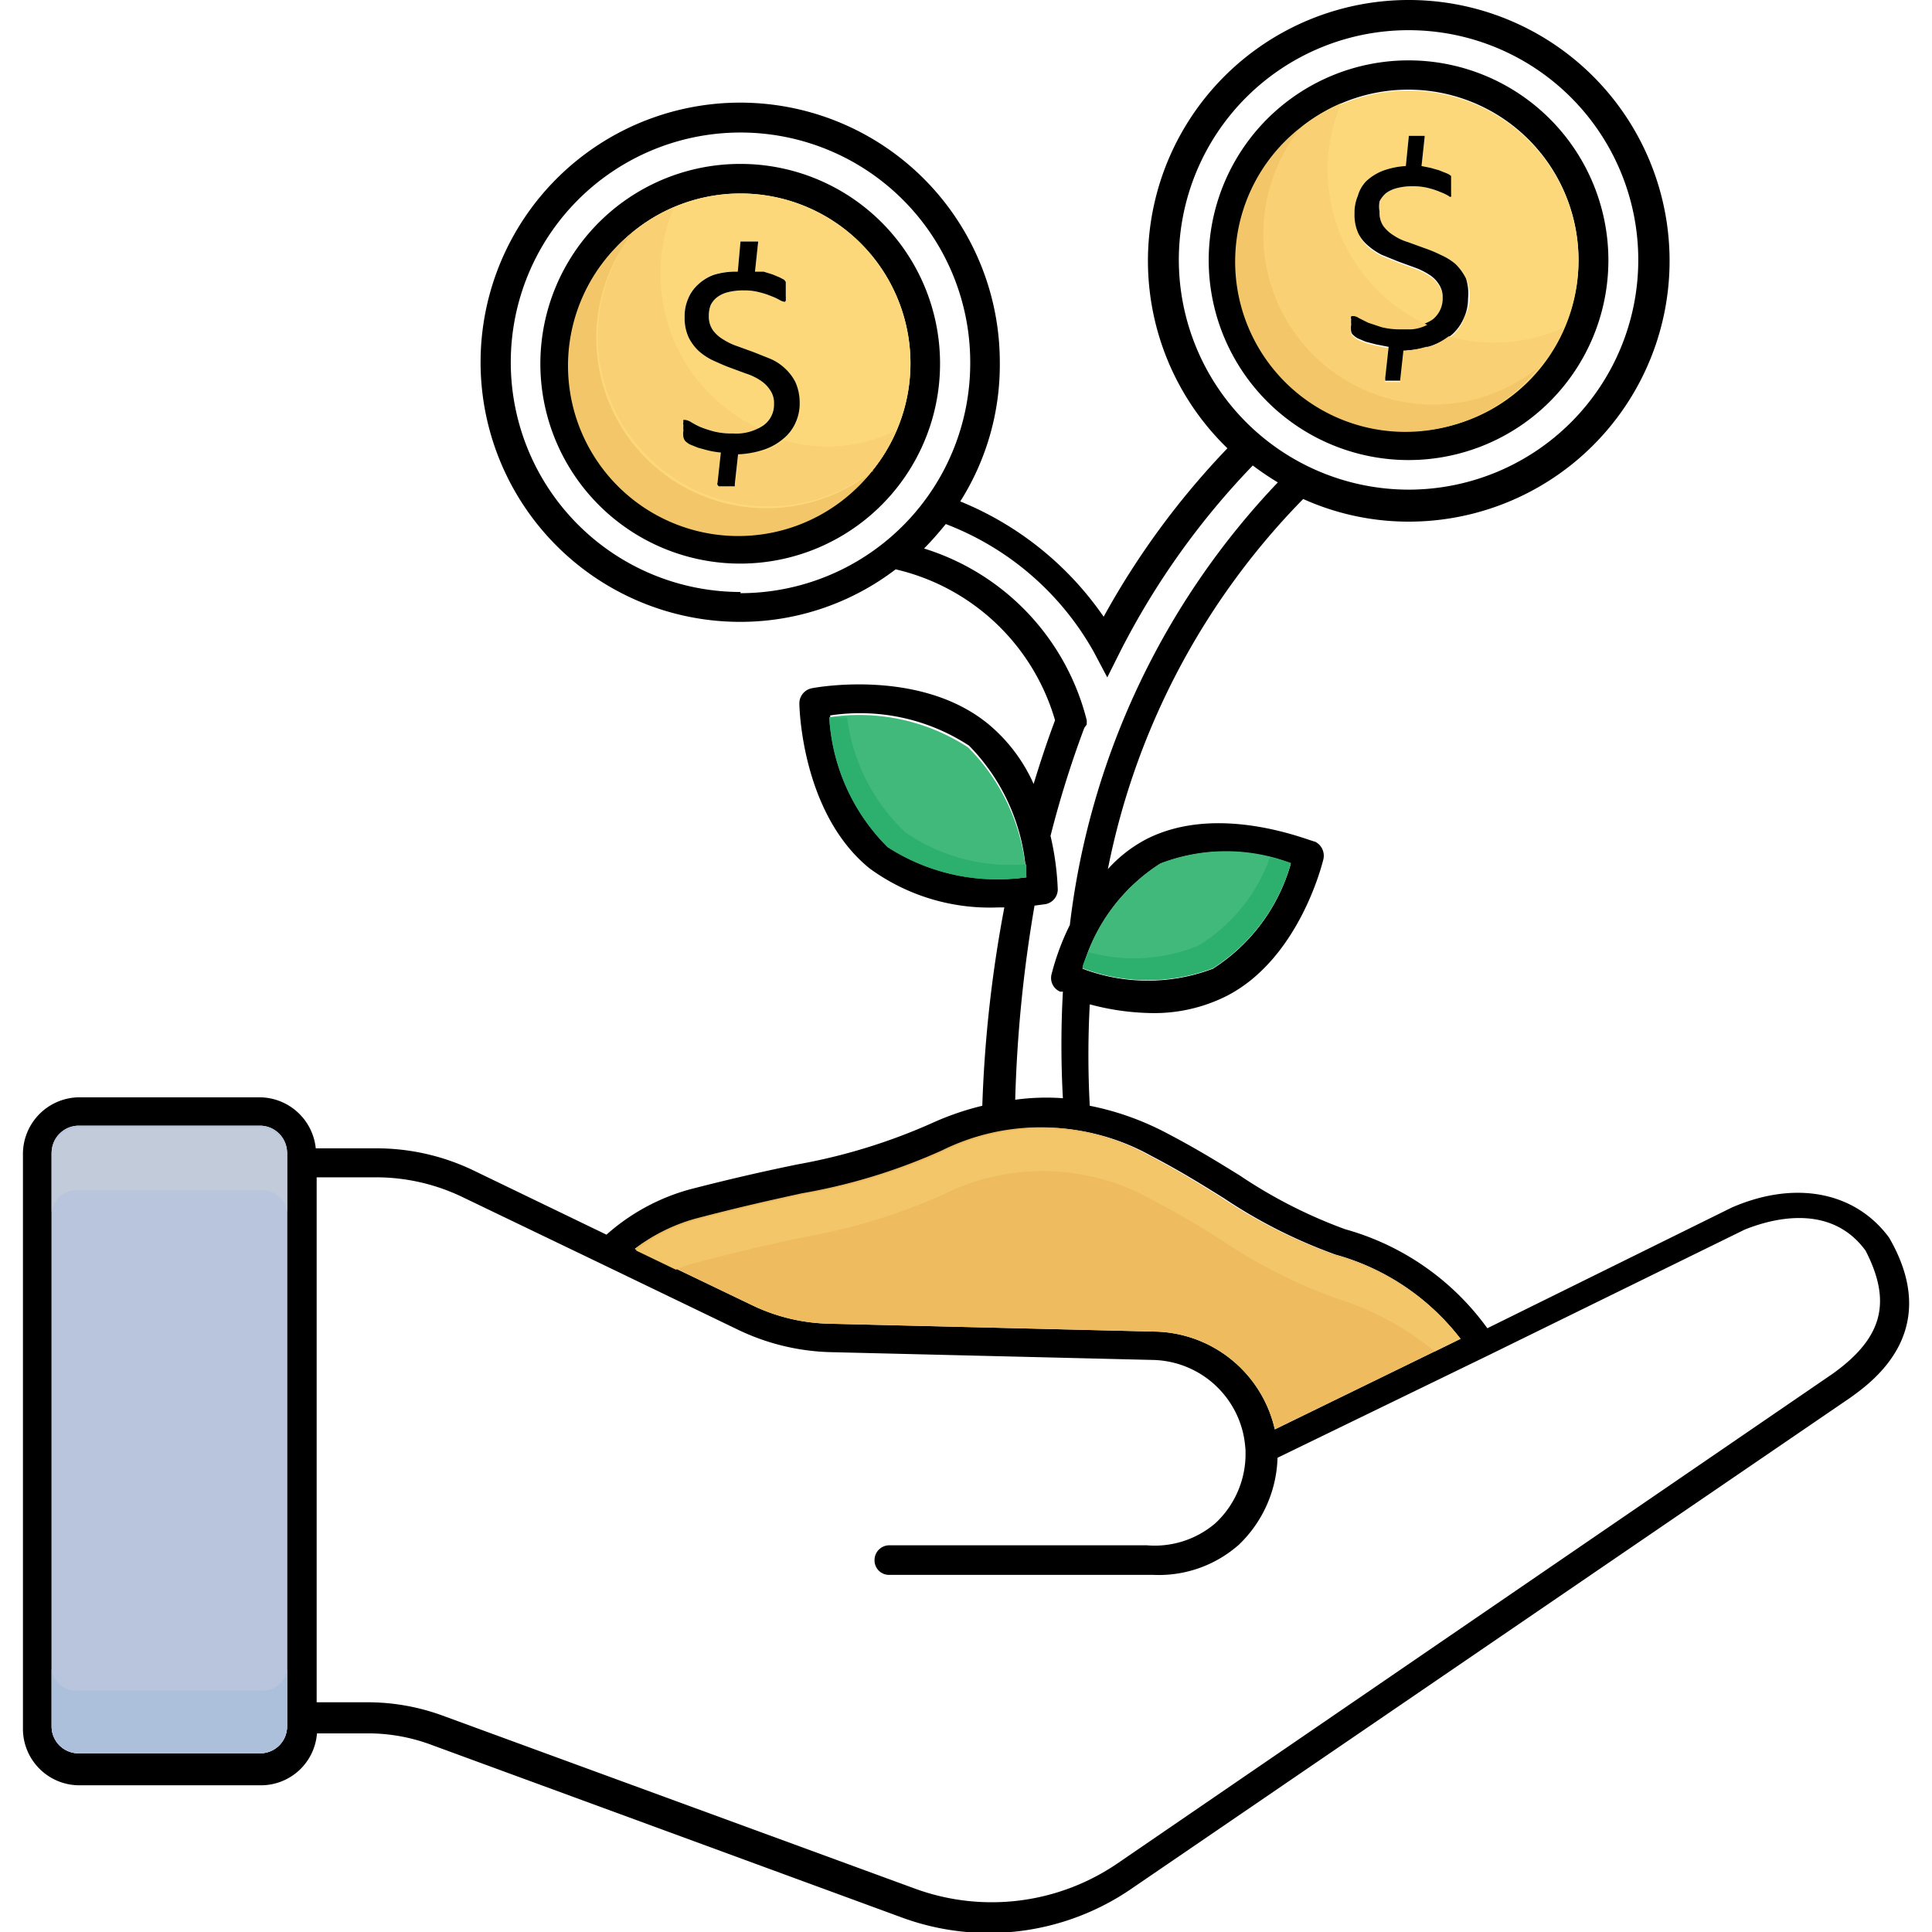 <svg xmlns="http://www.w3.org/2000/svg" viewBox="0 0 64 64" id="investment"><path d="M62.58,41c-1.11-1.51-3.09-1.92-5.21-1l-8.1,4a8.67,8.67,0,0,0-4.71-3.28,16.22,16.22,0,0,1-3.49-1.78c-.68-.42-1.45-.9-2.49-1.44a9.3,9.3,0,0,0-2.48-.87,31.34,31.34,0,0,1,0-3.36,8.29,8.29,0,0,0,2.09.29A5.33,5.33,0,0,0,40.62,33c2.42-1.23,3.19-4.42,3.22-4.54a.52.52,0,0,0-.28-.58c-.13,0-3.15-1.31-5.57-.09a4.57,4.57,0,0,0-1.29,1,24.2,24.2,0,0,1,6.47-12.26,8.5,8.5,0,0,0,3.49.75,8.64,8.64,0,1,0-6-2.43,26.49,26.49,0,0,0-4.1,5.58,10.64,10.64,0,0,0-4.75-3.82A8.46,8.46,0,0,0,33.12,12a8.6,8.6,0,1,0-8.59,8.6,8.47,8.47,0,0,0,5.14-1.74,7.19,7.19,0,0,1,5.28,5c-.26.69-.49,1.39-.71,2.11a5.46,5.46,0,0,0-1.52-2c-2.25-1.83-5.69-1.2-5.83-1.17a.51.51,0,0,0-.41.5c0,.14.08,3.65,2.33,5.47a6.75,6.75,0,0,0,4.24,1.29h.22a42.61,42.61,0,0,0-.73,6.57,9.3,9.3,0,0,0-1.68.58,19.24,19.24,0,0,1-4.43,1.36c-.93.19-2.07.44-3.58.83a6.89,6.89,0,0,0-2.76,1.5l-4.41-2.13a7.41,7.41,0,0,0-3.22-.73h-2a1.88,1.88,0,0,0-1.86-1.69h-6A1.88,1.88,0,0,0,.76,38.26v19a1.87,1.87,0,0,0,1.88,1.88h6a1.86,1.86,0,0,0,1.86-1.72H12.2a6,6,0,0,1,2.09.38l15.64,5.74a8.35,8.35,0,0,0,7.59-1L61.28,46.31C62.05,45.76,64.37,44.09,62.58,41ZM9.51,56.86s0,0,0,0v.33a.89.89,0,0,1-.9.89h-6a.89.89,0,0,1-.9-.89v-19a.9.9,0,0,1,.9-.9h6a.9.9,0,0,1,.9.9ZM38.44,28.61a6.06,6.06,0,0,1,4.32,0,6.08,6.08,0,0,1-2.58,3.48,6.1,6.1,0,0,1-4.32,0A6.05,6.05,0,0,1,38.44,28.61Zm.61-20a7.61,7.61,0,1,1,7.61,7.61A7.62,7.62,0,0,1,39.05,8.6Zm-14.52,11A7.61,7.61,0,1,1,32.14,12,7.62,7.62,0,0,1,24.53,19.65ZM34.27,30l.37-.05a.5.5,0,0,0,.4-.49,9.25,9.25,0,0,0-.24-1.77,33.77,33.77,0,0,1,1.12-3.58L36,24l0-.14a8,8,0,0,0-5.39-5.69c.26-.26.49-.53.72-.81a9.5,9.5,0,0,1,4.9,4.23l.45.85.43-.86a25.58,25.58,0,0,1,4.39-6.16,9.28,9.28,0,0,0,.83.56,25.61,25.61,0,0,0-6.89,14.66,8.26,8.26,0,0,0-.61,1.65.49.49,0,0,0,.29.56l.09,0a31.87,31.87,0,0,0,0,3.53,7.62,7.62,0,0,0-1.58.05A45,45,0,0,1,34.27,30Zm-4.84-2a6.61,6.61,0,0,1-1.93-4.3,6.6,6.6,0,0,1,4.6,1A6.64,6.64,0,0,1,34,29.06,6.7,6.7,0,0,1,29.43,28ZM23.1,40.38c1.48-.39,2.62-.64,3.53-.84a19.33,19.33,0,0,0,4.64-1.42,7.37,7.37,0,0,1,6.85.16c1,.52,1.76,1,2.42,1.41a17,17,0,0,0,3.7,1.87,7.85,7.85,0,0,1,4.14,2.79l-6.15,3a4.16,4.16,0,0,0-4-3.24l-10.73-.26a6.19,6.19,0,0,1-2.64-.64l-3.83-1.84A5.87,5.87,0,0,1,23.1,40.38ZM60.72,45.5,37,61.74a7.39,7.39,0,0,1-6.7.82L14.63,56.82a7.23,7.23,0,0,0-2.43-.43H10.49V39h2a6.6,6.6,0,0,1,2.8.64l4.68,2.25,0,0,4.48,2.16a7.51,7.51,0,0,0,3,.74l10.74.26a3.14,3.14,0,0,1,3,2.47,3.69,3.69,0,0,1,.07.53v0c0,.07,0,.14,0,.19a3.14,3.14,0,0,1-1,2.22,3.09,3.09,0,0,1-2.27.73H29.46a.49.49,0,0,0-.49.49.48.48,0,0,0,.49.49h8.75a4,4,0,0,0,2.83-1,4.15,4.15,0,0,0,1.28-2.88l7-3.4h0l8.48-4.16c.63-.25,2.76-1,4,.7C62.68,43.14,62.36,44.32,60.72,45.5Z"></path><path fill="#b8c5dc" d="M9.51,56.86s0,0,0,0v.33a.89.89,0,0,1-.9.89h-6a.89.89,0,0,1-.9-.89v-19a.9.9,0,0,1,.9-.9h6a.9.9,0,0,1,.9.9Z"></path><path fill="#c1cbda" d="M9.51,38.26v1.89a.83.83,0,0,0-.9-.72h-6a.83.83,0,0,0-.9.72V38.26a.9.9,0,0,1,.9-.9h6A.9.9,0,0,1,9.51,38.26Z"></path><path fill="#adc0db" d="M9.51,56.86s0,0,0,0v.33a.89.89,0,0,1-.9.89h-6a.89.89,0,0,1-.9-.89v-1.9a.81.81,0,0,0,.9.71h6a.81.81,0,0,0,.9-.71Z"></path><path fill="#41b97b" d="M42.76,28.59a6.08,6.08,0,0,1-2.58,3.48,6.1,6.1,0,0,1-4.32,0,6.05,6.05,0,0,1,2.58-3.47A6.06,6.06,0,0,1,42.76,28.59Z"></path><path fill="#2daf6e" d="M42.76,28.59a6.08,6.08,0,0,1-2.58,3.48,6.1,6.1,0,0,1-4.32,0c0-.15.12-.33.19-.53a5.64,5.64,0,0,0,3.64-.21,5.63,5.63,0,0,0,2.38-2.93C42.35,28.47,42.57,28.53,42.76,28.59Z"></path><path fill="#41b97b" d="M34,29.06a6.7,6.7,0,0,1-4.6-1,6.61,6.61,0,0,1-1.93-4.3,6.6,6.6,0,0,1,4.6,1A6.64,6.64,0,0,1,34,29.06Z"></path><path fill="#2daf6e" d="M34,29.06a6.7,6.7,0,0,1-4.6-1,6.61,6.61,0,0,1-1.93-4.3l.59,0A6.3,6.3,0,0,0,30,27.58a6.14,6.14,0,0,0,4,1.05C34,28.79,34,28.94,34,29.06Z"></path><path fill="#eebb5f" d="M48.38,44.35l-6.15,3a4.16,4.16,0,0,0-4-3.24l-10.73-.26a6.19,6.19,0,0,1-2.64-.64l-3.83-1.84a5.87,5.87,0,0,1,2-1c1.48-.39,2.62-.64,3.53-.84a19.33,19.33,0,0,0,4.64-1.42,7.37,7.37,0,0,1,6.85.16c1,.52,1.76,1,2.42,1.41a17,17,0,0,0,3.7,1.87A7.85,7.85,0,0,1,48.38,44.35Z"></path><path fill="#f4c66a" d="M48.38,44.35l-.85.42A9.75,9.75,0,0,0,44.24,43a17,17,0,0,1-3.7-1.87c-.66-.42-1.41-.89-2.42-1.41a7.37,7.37,0,0,0-6.85-.16,19.33,19.33,0,0,1-4.64,1.42c-.91.2-2.05.44-3.53.84a3.49,3.49,0,0,0-.71.24l-1.33-.64a5.87,5.87,0,0,1,2-1c1.48-.39,2.62-.64,3.53-.84a19.33,19.33,0,0,0,4.64-1.42,7.37,7.37,0,0,1,6.85.16c1,.52,1.76,1,2.42,1.41a17,17,0,0,0,3.7,1.87A7.85,7.85,0,0,1,48.38,44.35Z"></path><path d="M46.66,2A6.62,6.62,0,1,0,53.28,8.6,6.62,6.62,0,0,0,46.66,2Zm0,12.25A5.64,5.64,0,1,1,52.29,8.6,5.63,5.63,0,0,1,46.66,14.23Z"></path><path fill="#fcd87a" d="M46.66,3A5.64,5.64,0,1,0,52.29,8.6,5.63,5.63,0,0,0,46.66,3Zm1.82,7.6a1.52,1.52,0,0,1-.4.54,2.36,2.36,0,0,1-.65.35,3.13,3.13,0,0,1-.85.16l-.11,1a.43.43,0,0,0,0,0,.1.1,0,0,1-.05,0l-.09,0H46l-.11,0a.12.12,0,0,1,0-.05.16.16,0,0,1,0-.07l.11-1-.41-.08-.35-.09-.26-.11a.73.73,0,0,1-.15-.11.19.19,0,0,1-.07-.12.75.75,0,0,1,0-.23.81.81,0,0,1,0-.17.21.21,0,0,1,0-.12.12.12,0,0,1,.05-.05l.07,0a.43.43,0,0,1,.17.07l.3.15.45.15a2.54,2.54,0,0,0,.65.07,1.7,1.7,0,0,0,1-.26.88.88,0,0,0,.34-.72.76.76,0,0,0-.13-.46,1,1,0,0,0-.33-.32,2.28,2.28,0,0,0-.47-.23l-.55-.2-.54-.22a2.17,2.17,0,0,1-.47-.32A1.26,1.26,0,0,1,45,7.74a1.48,1.48,0,0,1-.13-.67,1.4,1.4,0,0,1,.11-.58A1.13,1.13,0,0,1,45.26,6a1.72,1.72,0,0,1,.54-.34,2.63,2.63,0,0,1,.77-.16l.1-1s0,0,0,0,0,0,0,0l.09,0h.32l.11,0s0,0,0,0a.15.15,0,0,1,0,.07l-.1.93.3.06.28.08.25.1a.49.49,0,0,1,.15.09l0,.07s0,0,0,.08,0,.06,0,.09v.29a.87.87,0,0,1,0,.1.15.15,0,0,1,0,.06l-.05,0A.43.43,0,0,1,48,6.5a1.58,1.58,0,0,0-.29-.14,2.54,2.54,0,0,0-.39-.13,2,2,0,0,0-.5-.06,2,2,0,0,0-.54.06,1.06,1.06,0,0,0-.37.17.9.9,0,0,0-.21.27.9.9,0,0,0,0,.34.77.77,0,0,0,.12.47,1.21,1.21,0,0,0,.35.32,1.7,1.7,0,0,0,.47.22l.55.2a4.53,4.53,0,0,1,.55.23,2,2,0,0,1,.48.3,1.83,1.83,0,0,1,.34.47,1.6,1.6,0,0,1,.13.67A1.5,1.5,0,0,1,48.48,10.56Z"></path><path d="M48.63 9.89a1.5 1.5 0 0 1-.15.67 1.52 1.52 0 0 1-.4.54 2.36 2.36 0 0 1-.65.35 3.13 3.13 0 0 1-.85.16l-.11 1a.43.43 0 0 0 0 0 .1.1 0 0 1-.05 0l-.09 0H46l-.11 0a.12.12 0 0 1 0-.05.16.16 0 0 1 0-.07l.11-1-.41-.08-.35-.09-.26-.11a.73.73 0 0 1-.15-.11.19.19 0 0 1-.07-.12.75.75 0 0 1 0-.23.81.81 0 0 1 0-.17.21.21 0 0 1 0-.12.12.12 0 0 1 .05-.05l.07 0a.43.43 0 0 1 .17.07l.3.15.45.15a2.54 2.54 0 0 0 .65.07 1.7 1.7 0 0 0 1-.26.88.88 0 0 0 .34-.72.76.76 0 0 0-.13-.46 1 1 0 0 0-.33-.32 2.28 2.28 0 0 0-.47-.23l-.55-.2-.54-.22a2.17 2.17 0 0 1-.47-.32A1.26 1.26 0 0 1 45 7.74a1.48 1.48 0 0 1-.13-.67 1.4 1.4 0 0 1 .11-.58A1.13 1.13 0 0 1 45.26 6a1.72 1.72 0 0 1 .54-.34 2.63 2.63 0 0 1 .77-.16l.1-1s0 0 0 0 0 0 0 0l.09 0h.32l.11 0s0 0 0 0a.15.15 0 0 1 0 .07l-.1.93.3.06.28.08.25.1a.49.49 0 0 1 .15.09l0 .07s0 0 0 .08 0 .06 0 .09v.29a.87.87 0 0 1 0 .1.15.15 0 0 1 0 .06l-.05 0A.43.43 0 0 1 48 6.5a1.58 1.58 0 0 0-.29-.14 2.54 2.54 0 0 0-.39-.13 2 2 0 0 0-.5-.06 2 2 0 0 0-.54.06 1.06 1.06 0 0 0-.37.17.9.9 0 0 0-.21.27.9.9 0 0 0 0 .34.77.77 0 0 0 .12.47 1.21 1.21 0 0 0 .35.32 1.7 1.7 0 0 0 .47.22l.55.2a4.53 4.53 0 0 1 .55.23 2 2 0 0 1 .48.3 1.83 1.83 0 0 1 .34.47A1.6 1.6 0 0 1 48.63 9.89zM24.53 5.43A6.62 6.62 0 1 0 31.14 12 6.61 6.61 0 0 0 24.53 5.43zm0 12.24A5.63 5.63 0 1 1 30.16 12 5.64 5.64 0 0 1 24.53 17.67z"></path><path fill="#fcd87a" d="M24.53,6.41A5.63,5.63,0,1,0,30.16,12,5.63,5.63,0,0,0,24.53,6.41ZM26.35,14a1.43,1.43,0,0,1-.41.53,1.93,1.93,0,0,1-.65.36,3.06,3.06,0,0,1-.84.15l-.11,1a.14.14,0,0,1,0,.06s0,0,0,0l-.09,0h-.32l-.11,0a.12.12,0,0,1-.05-.05.08.08,0,0,1,0-.07l.11-1a3,3,0,0,1-.43-.07l-.33-.09-.27-.11a.73.73,0,0,1-.15-.11.31.31,0,0,1-.06-.13.68.68,0,0,1,0-.22.81.81,0,0,1,0-.17.21.21,0,0,1,0-.12.09.09,0,0,1,0-.06l.07,0a.53.53,0,0,1,.18.07,2.59,2.59,0,0,0,.3.16,3.92,3.92,0,0,0,.45.15,2.49,2.49,0,0,0,.65.07,1.6,1.6,0,0,0,1-.27.84.84,0,0,0,.35-.71.74.74,0,0,0-.13-.46,1.07,1.07,0,0,0-.34-.33,1.86,1.86,0,0,0-.47-.22l-.54-.2c-.19-.07-.36-.15-.54-.23a2,2,0,0,1-.47-.31,1.53,1.53,0,0,1-.34-.46,1.51,1.51,0,0,1-.13-.67,1.44,1.44,0,0,1,.11-.59,1.29,1.29,0,0,1,.33-.48,1.5,1.5,0,0,1,.54-.33A2.5,2.5,0,0,1,24.44,9l.09-1s0,0,0,0l.05,0,.09,0H25l.11,0a.07.07,0,0,1,0,0,.11.11,0,0,1,0,.06l-.1.94.29,0,.29.09.24.1.15.08.05.07s0,.05,0,.08,0,.06,0,.1v.29a.41.41,0,0,1,0,.09.15.15,0,0,1,0,.06L26,10a.43.43,0,0,1-.17-.06,1.92,1.92,0,0,0-.28-.13,2.69,2.69,0,0,0-.4-.13,1.9,1.9,0,0,0-.5-.06,2.12,2.12,0,0,0-.54.06,1,1,0,0,0-.36.17.75.75,0,0,0-.21.26,1,1,0,0,0-.06.35.81.81,0,0,0,.13.47,1.13,1.13,0,0,0,.34.31,2.14,2.14,0,0,0,.48.23l.55.2.55.22a1.67,1.67,0,0,1,.47.31,1.6,1.6,0,0,1,.35.46,1.67,1.67,0,0,1,.12.67A1.53,1.53,0,0,1,26.35,14Z"></path><path fill="#f9d073" d="M29.69,14.26a5.43,5.43,0,0,1-.79,1.33A5.64,5.64,0,0,1,21,7.66a6,6,0,0,1,1.33-.8,5.52,5.52,0,0,0-.45,2.23,5.63,5.63,0,0,0,3.3,5.12,1.33,1.33,0,0,1-.53.15l-.33,0a2.49,2.49,0,0,1-.65-.07,3.92,3.92,0,0,1-.45-.15,2.59,2.59,0,0,1-.3-.16.53.53,0,0,0-.18-.07l-.07,0a.09.09,0,0,0,0,.06.21.21,0,0,0,0,.12.81.81,0,0,0,0,.17.68.68,0,0,0,0,.22.31.31,0,0,0,.06.13.73.73,0,0,0,.15.11l.27.11.33.09a3,3,0,0,0,.43.07l-.11,1a.08.08,0,0,0,0,.07.12.12,0,0,0,.05.05l.11,0h.32l.09,0s0,0,0,0a.14.14,0,0,0,0-.06l.11-1h.1a2.44,2.44,0,0,0,.64-.11l.1,0a1.93,1.93,0,0,0,.65-.36s0,0,0,0a5.06,5.06,0,0,0,1.51.22A5.43,5.43,0,0,0,29.69,14.26Z"></path><path fill="#f4c66a" d="M28.9,15.59A5.64,5.64,0,1,1,21,7.66a5.64,5.64,0,0,0,7.93,7.93Z"></path><path d="M26.49,13.33a1.53,1.53,0,0,1-.14.68,1.43,1.43,0,0,1-.41.53,1.93,1.93,0,0,1-.65.36,3.06,3.06,0,0,1-.84.15l-.11,1a.14.14,0,0,1,0,.06s0,0,0,0l-.09,0h-.32l-.11,0a.12.12,0,0,1-.05-.05.08.08,0,0,1,0-.07l.11-1a3,3,0,0,1-.43-.07l-.33-.09-.27-.11a.73.73,0,0,1-.15-.11.31.31,0,0,1-.06-.13.68.68,0,0,1,0-.22.81.81,0,0,1,0-.17.21.21,0,0,1,0-.12.09.09,0,0,1,0-.06l.07,0a.53.53,0,0,1,.18.07,2.59,2.59,0,0,0,.3.16,3.92,3.92,0,0,0,.45.15,2.49,2.49,0,0,0,.65.07,1.6,1.6,0,0,0,1-.27.84.84,0,0,0,.35-.71.74.74,0,0,0-.13-.46,1.07,1.07,0,0,0-.34-.33,1.86,1.86,0,0,0-.47-.22l-.54-.2c-.19-.07-.36-.15-.54-.23a2,2,0,0,1-.47-.31,1.53,1.53,0,0,1-.34-.46,1.51,1.51,0,0,1-.13-.67,1.44,1.44,0,0,1,.11-.59,1.29,1.29,0,0,1,.33-.48,1.5,1.5,0,0,1,.54-.33A2.5,2.5,0,0,1,24.44,9l.09-1s0,0,0,0l.05,0,.09,0H25l.11,0a.07.07,0,0,1,0,0,.11.11,0,0,1,0,.06l-.1.94.29,0,.29.09.24.1.15.08.05.07s0,.05,0,.08,0,.06,0,.1v.29a.41.41,0,0,1,0,.09.15.15,0,0,1,0,.06L26,10a.43.43,0,0,1-.17-.06,1.92,1.92,0,0,0-.28-.13,2.69,2.69,0,0,0-.4-.13,1.9,1.9,0,0,0-.5-.06,2.12,2.12,0,0,0-.54.06,1,1,0,0,0-.36.17.75.75,0,0,0-.21.26,1,1,0,0,0-.06.35.81.81,0,0,0,.13.47,1.13,1.13,0,0,0,.34.31,2.14,2.14,0,0,0,.48.23l.55.2.55.22a1.67,1.67,0,0,1,.47.31,1.6,1.6,0,0,1,.35.46A1.67,1.67,0,0,1,26.49,13.33Z"></path><path fill="#f9d073" d="M51.83,10.81a5.29,5.29,0,0,1-.8,1.33,5.56,5.56,0,0,1-3.54,1.26,5.64,5.64,0,0,1-5.64-5.63A5.72,5.72,0,0,1,43.1,4.21a5.77,5.77,0,0,1,1.33-.79,5.64,5.64,0,0,0,2.85,7.34,1.32,1.32,0,0,1-.52.15l-.34,0a2.54,2.54,0,0,1-.65-.07l-.45-.15-.3-.15a.43.43,0,0,0-.17-.07l-.07,0a.12.12,0,0,0-.05.05.21.21,0,0,0,0,.12.81.81,0,0,0,0,.17.75.75,0,0,0,0,.23.19.19,0,0,0,.07.12.73.73,0,0,0,.15.11l.26.11.34.09.42.08-.11,1a.08.08,0,0,0,0,.07.12.12,0,0,0,0,.05l.11,0h.32l.09,0s0,0,0,0a.14.14,0,0,0,0-.06l.11-1h.11a3,3,0,0,0,.64-.12l.1,0a2.36,2.36,0,0,0,.65-.35s0,0,0,0a5.54,5.54,0,0,0,3.72-.25Z"></path><path fill="#f4c66a" d="M51,12.14A5.64,5.64,0,1,1,43.1,4.21a5.72,5.72,0,0,0-1.25,3.56,5.64,5.64,0,0,0,5.64,5.63A5.56,5.56,0,0,0,51,12.14Z"></path></svg>